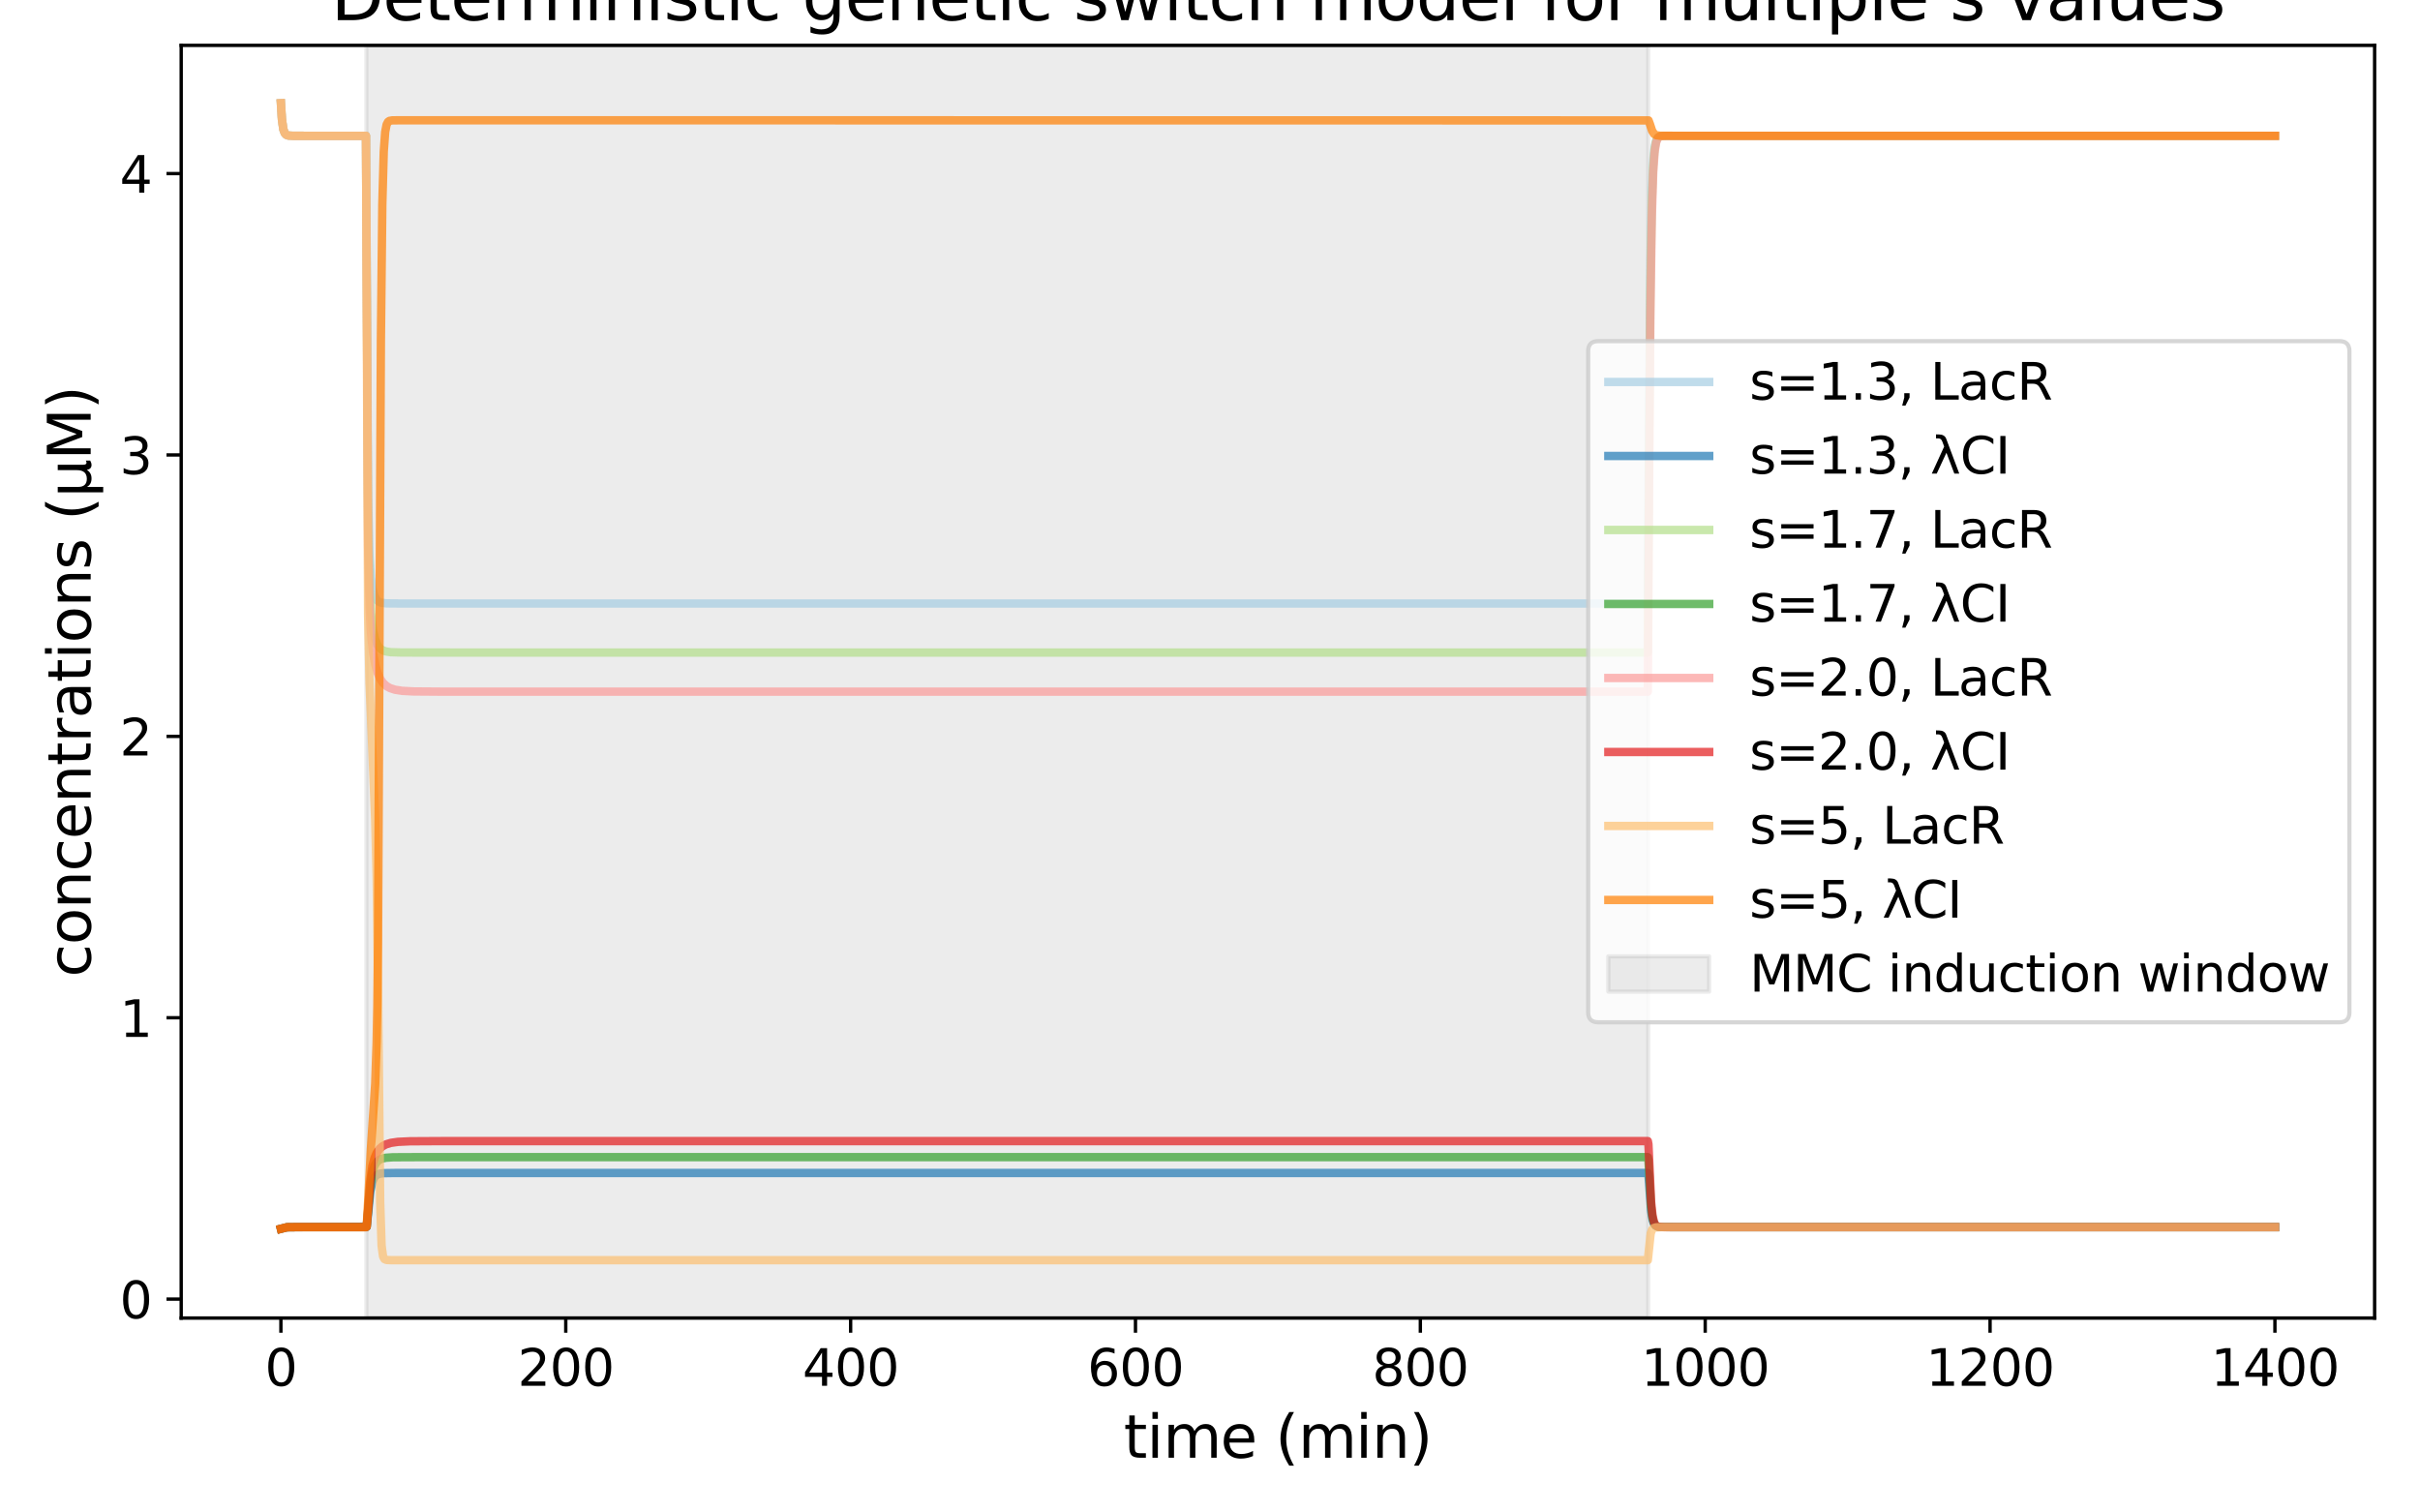 <?xml version="1.0" encoding="utf-8" standalone="no"?>
<!DOCTYPE svg PUBLIC "-//W3C//DTD SVG 1.1//EN"
  "http://www.w3.org/Graphics/SVG/1.1/DTD/svg11.dtd">
<svg xmlns:xlink="http://www.w3.org/1999/xlink" width="576pt" height="360pt" viewBox="0 0 576 360" xmlns="http://www.w3.org/2000/svg" version="1.1">
 <defs>
  <style type="text/css">*{stroke-linejoin: round; stroke-linecap: butt}</style>
 </defs>
 <g id="figure_1">
  <g id="patch_1">
   <path d="M 0 360 
L 576 360 
L 576 0 
L 0 0 
z
" style="fill: #ffffff"/>
  </g>
  <g id="axes_1">
   <g id="patch_2">
    <path d="M 43.13 313.72 
L 565.2 313.72 
L 565.2 10.8 
L 43.13 10.8 
z
" style="fill: #ffffff"/>
   </g>
   <g id="patch_3">
    <path d="M 87.201 313.72 
L 392.307 313.72 
L 392.307 10.8 
L 87.201 10.8 
z
" clip-path="url(#pa06b080d29)" style="fill: #808080; opacity: 0.15; stroke: #808080; stroke-linejoin: miter"/>
   </g>
   <g id="matplotlib.axis_1">
    <g id="xtick_1">
     <g id="line2d_1">
      <defs>
       <path id="mca83fc3fe0" d="M 0 0 
L 0 3.5 
" style="stroke: #000000; stroke-width: 0.8"/>
      </defs>
      <g>
       <use xlink:href="#mca83fc3fe0" x="66.86" y="313.72" style="stroke: #000000; stroke-width: 0.8"/>
      </g>
     </g>
     <g id="text_1">
      <!-- 0 -->
      <g transform="translate(63.043 329.838) scale(0.12 -0.12)">
       <defs>
        <path id="DejaVuSans-30" d="M 2034 4250 
Q 1547 4250 1301 3770 
Q 1056 3291 1056 2328 
Q 1056 1369 1301 889 
Q 1547 409 2034 409 
Q 2525 409 2770 889 
Q 3016 1369 3016 2328 
Q 3016 3291 2770 3770 
Q 2525 4250 2034 4250 
z
M 2034 4750 
Q 2819 4750 3233 4129 
Q 3647 3509 3647 2328 
Q 3647 1150 3233 529 
Q 2819 -91 2034 -91 
Q 1250 -91 836 529 
Q 422 1150 422 2328 
Q 422 3509 836 4129 
Q 1250 4750 2034 4750 
z
" transform="scale(0.016)"/>
       </defs>
       <use xlink:href="#DejaVuSans-30"/>
      </g>
     </g>
    </g>
    <g id="xtick_2">
     <g id="line2d_2">
      <g>
       <use xlink:href="#mca83fc3fe0" x="134.662" y="313.72" style="stroke: #000000; stroke-width: 0.8"/>
      </g>
     </g>
     <g id="text_2">
      <!-- 200 -->
      <g transform="translate(123.209 329.838) scale(0.12 -0.12)">
       <defs>
        <path id="DejaVuSans-32" d="M 1228 531 
L 3431 531 
L 3431 0 
L 469 0 
L 469 531 
Q 828 903 1448 1529 
Q 2069 2156 2228 2338 
Q 2531 2678 2651 2914 
Q 2772 3150 2772 3378 
Q 2772 3750 2511 3984 
Q 2250 4219 1831 4219 
Q 1534 4219 1204 4116 
Q 875 4013 500 3803 
L 500 4441 
Q 881 4594 1212 4672 
Q 1544 4750 1819 4750 
Q 2544 4750 2975 4387 
Q 3406 4025 3406 3419 
Q 3406 3131 3298 2873 
Q 3191 2616 2906 2266 
Q 2828 2175 2409 1742 
Q 1991 1309 1228 531 
z
" transform="scale(0.016)"/>
       </defs>
       <use xlink:href="#DejaVuSans-32"/>
       <use xlink:href="#DejaVuSans-30" x="63.623"/>
       <use xlink:href="#DejaVuSans-30" x="127.246"/>
      </g>
     </g>
    </g>
    <g id="xtick_3">
     <g id="line2d_3">
      <g>
       <use xlink:href="#mca83fc3fe0" x="202.463" y="313.72" style="stroke: #000000; stroke-width: 0.8"/>
      </g>
     </g>
     <g id="text_3">
      <!-- 400 -->
      <g transform="translate(191.011 329.838) scale(0.12 -0.12)">
       <defs>
        <path id="DejaVuSans-34" d="M 2419 4116 
L 825 1625 
L 2419 1625 
L 2419 4116 
z
M 2253 4666 
L 3047 4666 
L 3047 1625 
L 3713 1625 
L 3713 1100 
L 3047 1100 
L 3047 0 
L 2419 0 
L 2419 1100 
L 313 1100 
L 313 1709 
L 2253 4666 
z
" transform="scale(0.016)"/>
       </defs>
       <use xlink:href="#DejaVuSans-34"/>
       <use xlink:href="#DejaVuSans-30" x="63.623"/>
       <use xlink:href="#DejaVuSans-30" x="127.246"/>
      </g>
     </g>
    </g>
    <g id="xtick_4">
     <g id="line2d_4">
      <g>
       <use xlink:href="#mca83fc3fe0" x="270.264" y="313.72" style="stroke: #000000; stroke-width: 0.8"/>
      </g>
     </g>
     <g id="text_4">
      <!-- 600 -->
      <g transform="translate(258.812 329.838) scale(0.12 -0.12)">
       <defs>
        <path id="DejaVuSans-36" d="M 2113 2584 
Q 1688 2584 1439 2293 
Q 1191 2003 1191 1497 
Q 1191 994 1439 701 
Q 1688 409 2113 409 
Q 2538 409 2786 701 
Q 3034 994 3034 1497 
Q 3034 2003 2786 2293 
Q 2538 2584 2113 2584 
z
M 3366 4563 
L 3366 3988 
Q 3128 4100 2886 4159 
Q 2644 4219 2406 4219 
Q 1781 4219 1451 3797 
Q 1122 3375 1075 2522 
Q 1259 2794 1537 2939 
Q 1816 3084 2150 3084 
Q 2853 3084 3261 2657 
Q 3669 2231 3669 1497 
Q 3669 778 3244 343 
Q 2819 -91 2113 -91 
Q 1303 -91 875 529 
Q 447 1150 447 2328 
Q 447 3434 972 4092 
Q 1497 4750 2381 4750 
Q 2619 4750 2861 4703 
Q 3103 4656 3366 4563 
z
" transform="scale(0.016)"/>
       </defs>
       <use xlink:href="#DejaVuSans-36"/>
       <use xlink:href="#DejaVuSans-30" x="63.623"/>
       <use xlink:href="#DejaVuSans-30" x="127.246"/>
      </g>
     </g>
    </g>
    <g id="xtick_5">
     <g id="line2d_5">
      <g>
       <use xlink:href="#mca83fc3fe0" x="338.066" y="313.72" style="stroke: #000000; stroke-width: 0.8"/>
      </g>
     </g>
     <g id="text_5">
      <!-- 800 -->
      <g transform="translate(326.613 329.838) scale(0.12 -0.12)">
       <defs>
        <path id="DejaVuSans-38" d="M 2034 2216 
Q 1584 2216 1326 1975 
Q 1069 1734 1069 1313 
Q 1069 891 1326 650 
Q 1584 409 2034 409 
Q 2484 409 2743 651 
Q 3003 894 3003 1313 
Q 3003 1734 2745 1975 
Q 2488 2216 2034 2216 
z
M 1403 2484 
Q 997 2584 770 2862 
Q 544 3141 544 3541 
Q 544 4100 942 4425 
Q 1341 4750 2034 4750 
Q 2731 4750 3128 4425 
Q 3525 4100 3525 3541 
Q 3525 3141 3298 2862 
Q 3072 2584 2669 2484 
Q 3125 2378 3379 2068 
Q 3634 1759 3634 1313 
Q 3634 634 3220 271 
Q 2806 -91 2034 -91 
Q 1263 -91 848 271 
Q 434 634 434 1313 
Q 434 1759 690 2068 
Q 947 2378 1403 2484 
z
M 1172 3481 
Q 1172 3119 1398 2916 
Q 1625 2713 2034 2713 
Q 2441 2713 2670 2916 
Q 2900 3119 2900 3481 
Q 2900 3844 2670 4047 
Q 2441 4250 2034 4250 
Q 1625 4250 1398 4047 
Q 1172 3844 1172 3481 
z
" transform="scale(0.016)"/>
       </defs>
       <use xlink:href="#DejaVuSans-38"/>
       <use xlink:href="#DejaVuSans-30" x="63.623"/>
       <use xlink:href="#DejaVuSans-30" x="127.246"/>
      </g>
     </g>
    </g>
    <g id="xtick_6">
     <g id="line2d_6">
      <g>
       <use xlink:href="#mca83fc3fe0" x="405.867" y="313.72" style="stroke: #000000; stroke-width: 0.8"/>
      </g>
     </g>
     <g id="text_6">
      <!-- 1000 -->
      <g transform="translate(390.597 329.838) scale(0.12 -0.12)">
       <defs>
        <path id="DejaVuSans-31" d="M 794 531 
L 1825 531 
L 1825 4091 
L 703 3866 
L 703 4441 
L 1819 4666 
L 2450 4666 
L 2450 531 
L 3481 531 
L 3481 0 
L 794 0 
L 794 531 
z
" transform="scale(0.016)"/>
       </defs>
       <use xlink:href="#DejaVuSans-31"/>
       <use xlink:href="#DejaVuSans-30" x="63.623"/>
       <use xlink:href="#DejaVuSans-30" x="127.246"/>
       <use xlink:href="#DejaVuSans-30" x="190.869"/>
      </g>
     </g>
    </g>
    <g id="xtick_7">
     <g id="line2d_7">
      <g>
       <use xlink:href="#mca83fc3fe0" x="473.668" y="313.72" style="stroke: #000000; stroke-width: 0.8"/>
      </g>
     </g>
     <g id="text_7">
      <!-- 1200 -->
      <g transform="translate(458.398 329.838) scale(0.12 -0.12)">
       <use xlink:href="#DejaVuSans-31"/>
       <use xlink:href="#DejaVuSans-32" x="63.623"/>
       <use xlink:href="#DejaVuSans-30" x="127.246"/>
       <use xlink:href="#DejaVuSans-30" x="190.869"/>
      </g>
     </g>
    </g>
    <g id="xtick_8">
     <g id="line2d_8">
      <g>
       <use xlink:href="#mca83fc3fe0" x="541.47" y="313.72" style="stroke: #000000; stroke-width: 0.8"/>
      </g>
     </g>
     <g id="text_8">
      <!-- 1400 -->
      <g transform="translate(526.2 329.838) scale(0.12 -0.12)">
       <use xlink:href="#DejaVuSans-31"/>
       <use xlink:href="#DejaVuSans-34" x="63.623"/>
       <use xlink:href="#DejaVuSans-30" x="127.246"/>
       <use xlink:href="#DejaVuSans-30" x="190.869"/>
      </g>
     </g>
    </g>
    <g id="text_9">
     <!-- time (min) -->
     <g transform="translate(267.464 346.972) scale(0.14 -0.14)">
      <defs>
       <path id="DejaVuSans-74" d="M 1172 4494 
L 1172 3500 
L 2356 3500 
L 2356 3053 
L 1172 3053 
L 1172 1153 
Q 1172 725 1289 603 
Q 1406 481 1766 481 
L 2356 481 
L 2356 0 
L 1766 0 
Q 1100 0 847 248 
Q 594 497 594 1153 
L 594 3053 
L 172 3053 
L 172 3500 
L 594 3500 
L 594 4494 
L 1172 4494 
z
" transform="scale(0.016)"/>
       <path id="DejaVuSans-69" d="M 603 3500 
L 1178 3500 
L 1178 0 
L 603 0 
L 603 3500 
z
M 603 4863 
L 1178 4863 
L 1178 4134 
L 603 4134 
L 603 4863 
z
" transform="scale(0.016)"/>
       <path id="DejaVuSans-6d" d="M 3328 2828 
Q 3544 3216 3844 3400 
Q 4144 3584 4550 3584 
Q 5097 3584 5394 3201 
Q 5691 2819 5691 2113 
L 5691 0 
L 5113 0 
L 5113 2094 
Q 5113 2597 4934 2840 
Q 4756 3084 4391 3084 
Q 3944 3084 3684 2787 
Q 3425 2491 3425 1978 
L 3425 0 
L 2847 0 
L 2847 2094 
Q 2847 2600 2669 2842 
Q 2491 3084 2119 3084 
Q 1678 3084 1418 2786 
Q 1159 2488 1159 1978 
L 1159 0 
L 581 0 
L 581 3500 
L 1159 3500 
L 1159 2956 
Q 1356 3278 1631 3431 
Q 1906 3584 2284 3584 
Q 2666 3584 2933 3390 
Q 3200 3197 3328 2828 
z
" transform="scale(0.016)"/>
       <path id="DejaVuSans-65" d="M 3597 1894 
L 3597 1613 
L 953 1613 
Q 991 1019 1311 708 
Q 1631 397 2203 397 
Q 2534 397 2845 478 
Q 3156 559 3463 722 
L 3463 178 
Q 3153 47 2828 -22 
Q 2503 -91 2169 -91 
Q 1331 -91 842 396 
Q 353 884 353 1716 
Q 353 2575 817 3079 
Q 1281 3584 2069 3584 
Q 2775 3584 3186 3129 
Q 3597 2675 3597 1894 
z
M 3022 2063 
Q 3016 2534 2758 2815 
Q 2500 3097 2075 3097 
Q 1594 3097 1305 2825 
Q 1016 2553 972 2059 
L 3022 2063 
z
" transform="scale(0.016)"/>
       <path id="DejaVuSans-20" transform="scale(0.016)"/>
       <path id="DejaVuSans-28" d="M 1984 4856 
Q 1566 4138 1362 3434 
Q 1159 2731 1159 2009 
Q 1159 1288 1364 580 
Q 1569 -128 1984 -844 
L 1484 -844 
Q 1016 -109 783 600 
Q 550 1309 550 2009 
Q 550 2706 781 3412 
Q 1013 4119 1484 4856 
L 1984 4856 
z
" transform="scale(0.016)"/>
       <path id="DejaVuSans-6e" d="M 3513 2113 
L 3513 0 
L 2938 0 
L 2938 2094 
Q 2938 2591 2744 2837 
Q 2550 3084 2163 3084 
Q 1697 3084 1428 2787 
Q 1159 2491 1159 1978 
L 1159 0 
L 581 0 
L 581 3500 
L 1159 3500 
L 1159 2956 
Q 1366 3272 1645 3428 
Q 1925 3584 2291 3584 
Q 2894 3584 3203 3211 
Q 3513 2838 3513 2113 
z
" transform="scale(0.016)"/>
       <path id="DejaVuSans-29" d="M 513 4856 
L 1013 4856 
Q 1481 4119 1714 3412 
Q 1947 2706 1947 2009 
Q 1947 1309 1714 600 
Q 1481 -109 1013 -844 
L 513 -844 
Q 928 -128 1133 580 
Q 1338 1288 1338 2009 
Q 1338 2731 1133 3434 
Q 928 4138 513 4856 
z
" transform="scale(0.016)"/>
      </defs>
      <use xlink:href="#DejaVuSans-74"/>
      <use xlink:href="#DejaVuSans-69" x="39.209"/>
      <use xlink:href="#DejaVuSans-6d" x="66.992"/>
      <use xlink:href="#DejaVuSans-65" x="164.404"/>
      <use xlink:href="#DejaVuSans-20" x="225.928"/>
      <use xlink:href="#DejaVuSans-28" x="257.715"/>
      <use xlink:href="#DejaVuSans-6d" x="296.729"/>
      <use xlink:href="#DejaVuSans-69" x="394.141"/>
      <use xlink:href="#DejaVuSans-6e" x="421.924"/>
      <use xlink:href="#DejaVuSans-29" x="485.303"/>
     </g>
    </g>
   </g>
   <g id="matplotlib.axis_2">
    <g id="ytick_1">
     <g id="line2d_9">
      <defs>
       <path id="mb678744448" d="M 0 0 
L -3.5 0 
" style="stroke: #000000; stroke-width: 0.8"/>
      </defs>
      <g>
       <use xlink:href="#mb678744448" x="43.13" y="309.218" style="stroke: #000000; stroke-width: 0.8"/>
      </g>
     </g>
     <g id="text_10">
      <!-- 0 -->
      <g transform="translate(28.495 313.777) scale(0.12 -0.12)">
       <use xlink:href="#DejaVuSans-30"/>
      </g>
     </g>
    </g>
    <g id="ytick_2">
     <g id="line2d_10">
      <g>
       <use xlink:href="#mb678744448" x="43.13" y="242.242" style="stroke: #000000; stroke-width: 0.8"/>
      </g>
     </g>
     <g id="text_11">
      <!-- 1 -->
      <g transform="translate(28.495 246.801) scale(0.12 -0.12)">
       <use xlink:href="#DejaVuSans-31"/>
      </g>
     </g>
    </g>
    <g id="ytick_3">
     <g id="line2d_11">
      <g>
       <use xlink:href="#mb678744448" x="43.13" y="175.266" style="stroke: #000000; stroke-width: 0.8"/>
      </g>
     </g>
     <g id="text_12">
      <!-- 2 -->
      <g transform="translate(28.495 179.825) scale(0.12 -0.12)">
       <use xlink:href="#DejaVuSans-32"/>
      </g>
     </g>
    </g>
    <g id="ytick_4">
     <g id="line2d_12">
      <g>
       <use xlink:href="#mb678744448" x="43.13" y="108.289" style="stroke: #000000; stroke-width: 0.8"/>
      </g>
     </g>
     <g id="text_13">
      <!-- 3 -->
      <g transform="translate(28.495 112.848) scale(0.12 -0.12)">
       <defs>
        <path id="DejaVuSans-33" d="M 2597 2516 
Q 3050 2419 3304 2112 
Q 3559 1806 3559 1356 
Q 3559 666 3084 287 
Q 2609 -91 1734 -91 
Q 1441 -91 1130 -33 
Q 819 25 488 141 
L 488 750 
Q 750 597 1062 519 
Q 1375 441 1716 441 
Q 2309 441 2620 675 
Q 2931 909 2931 1356 
Q 2931 1769 2642 2001 
Q 2353 2234 1838 2234 
L 1294 2234 
L 1294 2753 
L 1863 2753 
Q 2328 2753 2575 2939 
Q 2822 3125 2822 3475 
Q 2822 3834 2567 4026 
Q 2313 4219 1838 4219 
Q 1578 4219 1281 4162 
Q 984 4106 628 3988 
L 628 4550 
Q 988 4650 1302 4700 
Q 1616 4750 1894 4750 
Q 2613 4750 3031 4423 
Q 3450 4097 3450 3541 
Q 3450 3153 3228 2886 
Q 3006 2619 2597 2516 
z
" transform="scale(0.016)"/>
       </defs>
       <use xlink:href="#DejaVuSans-33"/>
      </g>
     </g>
    </g>
    <g id="ytick_5">
     <g id="line2d_13">
      <g>
       <use xlink:href="#mb678744448" x="43.13" y="41.313" style="stroke: #000000; stroke-width: 0.8"/>
      </g>
     </g>
     <g id="text_14">
      <!-- 4 -->
      <g transform="translate(28.495 45.872) scale(0.12 -0.12)">
       <use xlink:href="#DejaVuSans-34"/>
      </g>
     </g>
    </g>
    <g id="text_15">
     <!-- concentrations (μM) -->
     <g transform="translate(21.583 232.567) rotate(-90) scale(0.14 -0.14)">
      <defs>
       <path id="DejaVuSans-63" d="M 3122 3366 
L 3122 2828 
Q 2878 2963 2633 3030 
Q 2388 3097 2138 3097 
Q 1578 3097 1268 2742 
Q 959 2388 959 1747 
Q 959 1106 1268 751 
Q 1578 397 2138 397 
Q 2388 397 2633 464 
Q 2878 531 3122 666 
L 3122 134 
Q 2881 22 2623 -34 
Q 2366 -91 2075 -91 
Q 1284 -91 818 406 
Q 353 903 353 1747 
Q 353 2603 823 3093 
Q 1294 3584 2113 3584 
Q 2378 3584 2631 3529 
Q 2884 3475 3122 3366 
z
" transform="scale(0.016)"/>
       <path id="DejaVuSans-6f" d="M 1959 3097 
Q 1497 3097 1228 2736 
Q 959 2375 959 1747 
Q 959 1119 1226 758 
Q 1494 397 1959 397 
Q 2419 397 2687 759 
Q 2956 1122 2956 1747 
Q 2956 2369 2687 2733 
Q 2419 3097 1959 3097 
z
M 1959 3584 
Q 2709 3584 3137 3096 
Q 3566 2609 3566 1747 
Q 3566 888 3137 398 
Q 2709 -91 1959 -91 
Q 1206 -91 779 398 
Q 353 888 353 1747 
Q 353 2609 779 3096 
Q 1206 3584 1959 3584 
z
" transform="scale(0.016)"/>
       <path id="DejaVuSans-72" d="M 2631 2963 
Q 2534 3019 2420 3045 
Q 2306 3072 2169 3072 
Q 1681 3072 1420 2755 
Q 1159 2438 1159 1844 
L 1159 0 
L 581 0 
L 581 3500 
L 1159 3500 
L 1159 2956 
Q 1341 3275 1631 3429 
Q 1922 3584 2338 3584 
Q 2397 3584 2469 3576 
Q 2541 3569 2628 3553 
L 2631 2963 
z
" transform="scale(0.016)"/>
       <path id="DejaVuSans-61" d="M 2194 1759 
Q 1497 1759 1228 1600 
Q 959 1441 959 1056 
Q 959 750 1161 570 
Q 1363 391 1709 391 
Q 2188 391 2477 730 
Q 2766 1069 2766 1631 
L 2766 1759 
L 2194 1759 
z
M 3341 1997 
L 3341 0 
L 2766 0 
L 2766 531 
Q 2569 213 2275 61 
Q 1981 -91 1556 -91 
Q 1019 -91 701 211 
Q 384 513 384 1019 
Q 384 1609 779 1909 
Q 1175 2209 1959 2209 
L 2766 2209 
L 2766 2266 
Q 2766 2663 2505 2880 
Q 2244 3097 1772 3097 
Q 1472 3097 1187 3025 
Q 903 2953 641 2809 
L 641 3341 
Q 956 3463 1253 3523 
Q 1550 3584 1831 3584 
Q 2591 3584 2966 3190 
Q 3341 2797 3341 1997 
z
" transform="scale(0.016)"/>
       <path id="DejaVuSans-73" d="M 2834 3397 
L 2834 2853 
Q 2591 2978 2328 3040 
Q 2066 3103 1784 3103 
Q 1356 3103 1142 2972 
Q 928 2841 928 2578 
Q 928 2378 1081 2264 
Q 1234 2150 1697 2047 
L 1894 2003 
Q 2506 1872 2764 1633 
Q 3022 1394 3022 966 
Q 3022 478 2636 193 
Q 2250 -91 1575 -91 
Q 1294 -91 989 -36 
Q 684 19 347 128 
L 347 722 
Q 666 556 975 473 
Q 1284 391 1588 391 
Q 1994 391 2212 530 
Q 2431 669 2431 922 
Q 2431 1156 2273 1281 
Q 2116 1406 1581 1522 
L 1381 1569 
Q 847 1681 609 1914 
Q 372 2147 372 2553 
Q 372 3047 722 3315 
Q 1072 3584 1716 3584 
Q 2034 3584 2315 3537 
Q 2597 3491 2834 3397 
z
" transform="scale(0.016)"/>
       <path id="DejaVuSans-3bc" d="M 544 -1331 
L 544 3500 
L 1119 3500 
L 1119 1325 
Q 1119 872 1334 640 
Q 1550 409 1972 409 
Q 2434 409 2667 671 
Q 2900 934 2900 1459 
L 2900 3500 
L 3475 3500 
L 3475 806 
Q 3475 619 3529 530 
Q 3584 441 3700 441 
Q 3728 441 3778 458 
Q 3828 475 3916 513 
L 3916 50 
Q 3788 -22 3673 -56 
Q 3559 -91 3450 -91 
Q 3234 -91 3106 31 
Q 2978 153 2931 403 
Q 2775 156 2548 32 
Q 2322 -91 2016 -91 
Q 1697 -91 1473 31 
Q 1250 153 1119 397 
L 1119 -1331 
L 544 -1331 
z
" transform="scale(0.016)"/>
       <path id="DejaVuSans-4d" d="M 628 4666 
L 1569 4666 
L 2759 1491 
L 3956 4666 
L 4897 4666 
L 4897 0 
L 4281 0 
L 4281 4097 
L 3078 897 
L 2444 897 
L 1241 4097 
L 1241 0 
L 628 0 
L 628 4666 
z
" transform="scale(0.016)"/>
      </defs>
      <use xlink:href="#DejaVuSans-63"/>
      <use xlink:href="#DejaVuSans-6f" x="54.98"/>
      <use xlink:href="#DejaVuSans-6e" x="116.162"/>
      <use xlink:href="#DejaVuSans-63" x="179.541"/>
      <use xlink:href="#DejaVuSans-65" x="234.521"/>
      <use xlink:href="#DejaVuSans-6e" x="296.045"/>
      <use xlink:href="#DejaVuSans-74" x="359.424"/>
      <use xlink:href="#DejaVuSans-72" x="398.633"/>
      <use xlink:href="#DejaVuSans-61" x="439.746"/>
      <use xlink:href="#DejaVuSans-74" x="501.025"/>
      <use xlink:href="#DejaVuSans-69" x="540.234"/>
      <use xlink:href="#DejaVuSans-6f" x="568.018"/>
      <use xlink:href="#DejaVuSans-6e" x="629.199"/>
      <use xlink:href="#DejaVuSans-73" x="692.578"/>
      <use xlink:href="#DejaVuSans-20" x="744.678"/>
      <use xlink:href="#DejaVuSans-28" x="776.465"/>
      <use xlink:href="#DejaVuSans-3bc" x="815.479"/>
      <use xlink:href="#DejaVuSans-4d" x="879.102"/>
      <use xlink:href="#DejaVuSans-29" x="965.381"/>
     </g>
    </g>
   </g>
   <g id="line2d_14">
    <path d="M 66.86 24.569 
L 67.104 28.418 
L 67.443 30.787 
L 67.782 31.707 
L 68.121 32.073 
L 68.63 32.26 
L 69.816 32.326 
L 85.58 32.329 
L 87.106 32.329 
L 87.614 118.663 
L 87.953 132.433 
L 88.292 137.405 
L 88.631 139.913 
L 89.14 141.858 
L 89.648 142.779 
L 90.157 143.224 
L 90.835 143.484 
L 92.021 143.617 
L 95.581 143.648 
L 392.211 143.648 
L 392.503 99.267 
L 392.842 62.039 
L 393.181 45.335 
L 393.52 37.979 
L 393.859 34.779 
L 394.198 33.393 
L 394.537 32.791 
L 395.045 32.462 
L 395.893 32.346 
L 399.622 32.329 
L 541.47 32.329 
L 541.47 32.329 
" clip-path="url(#pa06b080d29)" style="fill: none; stroke: #a6cee3; stroke-opacity: 0.7; stroke-width: 2; stroke-linecap: square"/>
   </g>
   <g id="line2d_15">
    <path d="M 66.86 292.474 
L 68.291 292.112 
L 70.833 292.084 
L 87.275 291.977 
L 87.614 288.751 
L 88.123 283.709 
L 88.631 281.26 
L 89.14 280.167 
L 89.648 279.661 
L 90.326 279.37 
L 91.343 279.233 
L 94.055 279.191 
L 186.604 279.19 
L 392.211 279.19 
L 392.362 279.703 
L 393.011 288.385 
L 393.35 290.376 
L 393.689 291.313 
L 394.028 291.74 
L 394.537 291.983 
L 395.554 292.075 
L 402.503 292.084 
L 541.47 292.084 
L 541.47 292.084 
" clip-path="url(#pa06b080d29)" style="fill: none; stroke: #1f78b4; stroke-opacity: 0.7; stroke-width: 2; stroke-linecap: square"/>
   </g>
   <g id="line2d_16">
    <path d="M 66.86 24.569 
L 67.104 28.418 
L 67.443 30.787 
L 67.782 31.707 
L 68.121 32.073 
L 68.63 32.26 
L 69.816 32.326 
L 85.58 32.329 
L 87.106 32.329 
L 87.614 125.969 
L 87.953 140.296 
L 88.292 145.804 
L 88.801 149.986 
L 89.309 152.207 
L 89.818 153.465 
L 90.326 154.201 
L 91.004 154.743 
L 91.852 155.064 
L 93.038 155.237 
L 95.581 155.31 
L 114.396 155.317 
L 392.211 155.317 
L 392.487 110.99 
L 392.826 68.642 
L 393.165 48.559 
L 393.504 39.458 
L 393.843 35.44 
L 394.182 33.684 
L 394.521 32.92 
L 394.86 32.587 
L 395.368 32.404 
L 396.555 32.333 
L 410.454 32.329 
L 541.47 32.329 
L 541.47 32.329 
" clip-path="url(#pa06b080d29)" style="fill: none; stroke: #b2df8a; stroke-opacity: 0.7; stroke-width: 2; stroke-linecap: square"/>
   </g>
   <g id="line2d_17">
    <path d="M 66.86 292.474 
L 68.291 292.112 
L 70.833 292.084 
L 87.106 292.084 
L 87.275 291.967 
L 87.614 288.188 
L 88.123 282.144 
L 88.631 279.038 
L 89.14 277.477 
L 89.648 276.63 
L 90.157 276.145 
L 90.835 275.793 
L 91.852 275.561 
L 93.547 275.45 
L 99.31 275.423 
L 392.211 275.423 
L 392.355 276.06 
L 392.995 287.248 
L 393.334 289.86 
L 393.673 291.084 
L 394.012 291.639 
L 394.521 291.953 
L 395.368 292.067 
L 399.097 292.084 
L 541.47 292.084 
L 541.47 292.084 
" clip-path="url(#pa06b080d29)" style="fill: none; stroke: #33a02c; stroke-opacity: 0.7; stroke-width: 2; stroke-linecap: square"/>
   </g>
   <g id="line2d_18">
    <path d="M 66.86 24.569 
L 67.104 28.418 
L 67.443 30.787 
L 67.782 31.707 
L 68.121 32.073 
L 68.63 32.26 
L 69.816 32.326 
L 85.58 32.329 
L 87.106 32.329 
L 87.614 129.989 
L 87.953 144.621 
L 88.292 150.504 
L 88.801 155.343 
L 89.309 158.196 
L 89.818 160.025 
L 90.496 161.581 
L 91.174 162.559 
L 92.021 163.324 
L 92.869 163.793 
L 94.055 164.173 
L 95.75 164.434 
L 98.462 164.577 
L 105.073 164.625 
L 229.149 164.627 
L 392.211 164.627 
L 392.478 121.155 
L 392.817 75.098 
L 393.156 51.846 
L 393.495 40.989 
L 393.834 36.128 
L 394.173 33.989 
L 394.512 33.054 
L 394.851 32.646 
L 395.36 32.421 
L 396.377 32.337 
L 404.004 32.329 
L 541.47 32.329 
L 541.47 32.329 
" clip-path="url(#pa06b080d29)" style="fill: none; stroke: #fb9a99; stroke-opacity: 0.7; stroke-width: 2; stroke-linecap: square"/>
   </g>
   <g id="line2d_19">
    <path d="M 66.86 292.474 
L 68.291 292.112 
L 70.833 292.084 
L 87.106 292.084 
L 87.275 291.962 
L 87.614 287.844 
L 88.123 281.164 
L 88.631 277.591 
L 89.14 275.636 
L 89.648 274.444 
L 90.326 273.461 
L 91.004 272.855 
L 91.852 272.388 
L 93.038 272.023 
L 94.733 271.78 
L 97.615 271.645 
L 105.073 271.604 
L 329.495 271.603 
L 392.211 271.603 
L 392.352 272.355 
L 392.987 286.063 
L 393.326 289.321 
L 393.665 290.844 
L 394.004 291.533 
L 394.343 291.841 
L 394.851 292.013 
L 396.038 292.08 
L 410.445 292.084 
L 541.47 292.084 
L 541.47 292.084 
" clip-path="url(#pa06b080d29)" style="fill: none; stroke: #e31a1c; stroke-opacity: 0.7; stroke-width: 2; stroke-linecap: square"/>
   </g>
   <g id="line2d_20">
    <path d="M 66.86 24.569 
L 67.104 28.418 
L 67.443 30.787 
L 67.782 31.707 
L 68.121 32.073 
L 68.63 32.26 
L 69.816 32.326 
L 85.58 32.329 
L 87.106 32.329 
L 87.61 146.27 
L 87.949 162.569 
L 88.627 178.404 
L 89.305 195.106 
L 89.644 208.975 
L 89.983 234.887 
L 90.491 286.223 
L 90.83 296.52 
L 91.169 299.042 
L 91.508 299.683 
L 92.017 299.9 
L 93.204 299.949 
L 126.257 299.951 
L 392.207 299.951 
L 392.885 293.568 
L 393.224 292.669 
L 393.563 292.32 
L 394.072 292.147 
L 395.258 292.087 
L 413.056 292.084 
L 541.47 292.084 
L 541.47 292.084 
" clip-path="url(#pa06b080d29)" style="fill: none; stroke: #fdbf6f; stroke-opacity: 0.7; stroke-width: 2; stroke-linecap: square"/>
   </g>
   <g id="line2d_21">
    <path d="M 66.86 292.474 
L 68.291 292.112 
L 70.833 292.084 
L 87.106 292.084 
L 87.275 291.94 
L 87.61 286.192 
L 88.288 273.334 
L 89.305 257.965 
L 89.644 248.114 
L 89.813 239.276 
L 89.983 223.884 
L 90.322 153.101 
L 90.661 80.959 
L 91 48.585 
L 91.339 36.11 
L 91.678 31.417 
L 92.017 29.665 
L 92.356 29.012 
L 92.695 28.769 
L 93.373 28.646 
L 96.085 28.626 
L 392.377 28.658 
L 392.716 29.569 
L 393.224 31.124 
L 393.733 31.904 
L 394.241 32.192 
L 395.089 32.311 
L 398.479 32.329 
L 541.47 32.329 
L 541.47 32.329 
" clip-path="url(#pa06b080d29)" style="fill: none; stroke: #ff7f00; stroke-opacity: 0.7; stroke-width: 2; stroke-linecap: square"/>
   </g>
   <g id="patch_4">
    <path d="M 43.13 313.72 
L 43.13 10.8 
" style="fill: none; stroke: #000000; stroke-width: 0.8; stroke-linejoin: miter; stroke-linecap: square"/>
   </g>
   <g id="patch_5">
    <path d="M 565.2 313.72 
L 565.2 10.8 
" style="fill: none; stroke: #000000; stroke-width: 0.8; stroke-linejoin: miter; stroke-linecap: square"/>
   </g>
   <g id="patch_6">
    <path d="M 43.13 313.72 
L 565.2 313.72 
" style="fill: none; stroke: #000000; stroke-width: 0.8; stroke-linejoin: miter; stroke-linecap: square"/>
   </g>
   <g id="patch_7">
    <path d="M 43.13 10.8 
L 565.2 10.8 
" style="fill: none; stroke: #000000; stroke-width: 0.8; stroke-linejoin: miter; stroke-linecap: square"/>
   </g>
   <g id="text_16">
    <!-- Deterministic genetic switch model for multiple s values -->
    <g transform="translate(78.79 4.8) scale(0.16 -0.16)">
     <defs>
      <path id="DejaVuSans-44" d="M 1259 4147 
L 1259 519 
L 2022 519 
Q 2988 519 3436 956 
Q 3884 1394 3884 2338 
Q 3884 3275 3436 3711 
Q 2988 4147 2022 4147 
L 1259 4147 
z
M 628 4666 
L 1925 4666 
Q 3281 4666 3915 4102 
Q 4550 3538 4550 2338 
Q 4550 1131 3912 565 
Q 3275 0 1925 0 
L 628 0 
L 628 4666 
z
" transform="scale(0.016)"/>
      <path id="DejaVuSans-67" d="M 2906 1791 
Q 2906 2416 2648 2759 
Q 2391 3103 1925 3103 
Q 1463 3103 1205 2759 
Q 947 2416 947 1791 
Q 947 1169 1205 825 
Q 1463 481 1925 481 
Q 2391 481 2648 825 
Q 2906 1169 2906 1791 
z
M 3481 434 
Q 3481 -459 3084 -895 
Q 2688 -1331 1869 -1331 
Q 1566 -1331 1297 -1286 
Q 1028 -1241 775 -1147 
L 775 -588 
Q 1028 -725 1275 -790 
Q 1522 -856 1778 -856 
Q 2344 -856 2625 -561 
Q 2906 -266 2906 331 
L 2906 616 
Q 2728 306 2450 153 
Q 2172 0 1784 0 
Q 1141 0 747 490 
Q 353 981 353 1791 
Q 353 2603 747 3093 
Q 1141 3584 1784 3584 
Q 2172 3584 2450 3431 
Q 2728 3278 2906 2969 
L 2906 3500 
L 3481 3500 
L 3481 434 
z
" transform="scale(0.016)"/>
      <path id="DejaVuSans-77" d="M 269 3500 
L 844 3500 
L 1563 769 
L 2278 3500 
L 2956 3500 
L 3675 769 
L 4391 3500 
L 4966 3500 
L 4050 0 
L 3372 0 
L 2619 2869 
L 1863 0 
L 1184 0 
L 269 3500 
z
" transform="scale(0.016)"/>
      <path id="DejaVuSans-68" d="M 3513 2113 
L 3513 0 
L 2938 0 
L 2938 2094 
Q 2938 2591 2744 2837 
Q 2550 3084 2163 3084 
Q 1697 3084 1428 2787 
Q 1159 2491 1159 1978 
L 1159 0 
L 581 0 
L 581 4863 
L 1159 4863 
L 1159 2956 
Q 1366 3272 1645 3428 
Q 1925 3584 2291 3584 
Q 2894 3584 3203 3211 
Q 3513 2838 3513 2113 
z
" transform="scale(0.016)"/>
      <path id="DejaVuSans-64" d="M 2906 2969 
L 2906 4863 
L 3481 4863 
L 3481 0 
L 2906 0 
L 2906 525 
Q 2725 213 2448 61 
Q 2172 -91 1784 -91 
Q 1150 -91 751 415 
Q 353 922 353 1747 
Q 353 2572 751 3078 
Q 1150 3584 1784 3584 
Q 2172 3584 2448 3432 
Q 2725 3281 2906 2969 
z
M 947 1747 
Q 947 1113 1208 752 
Q 1469 391 1925 391 
Q 2381 391 2643 752 
Q 2906 1113 2906 1747 
Q 2906 2381 2643 2742 
Q 2381 3103 1925 3103 
Q 1469 3103 1208 2742 
Q 947 2381 947 1747 
z
" transform="scale(0.016)"/>
      <path id="DejaVuSans-6c" d="M 603 4863 
L 1178 4863 
L 1178 0 
L 603 0 
L 603 4863 
z
" transform="scale(0.016)"/>
      <path id="DejaVuSans-66" d="M 2375 4863 
L 2375 4384 
L 1825 4384 
Q 1516 4384 1395 4259 
Q 1275 4134 1275 3809 
L 1275 3500 
L 2222 3500 
L 2222 3053 
L 1275 3053 
L 1275 0 
L 697 0 
L 697 3053 
L 147 3053 
L 147 3500 
L 697 3500 
L 697 3744 
Q 697 4328 969 4595 
Q 1241 4863 1831 4863 
L 2375 4863 
z
" transform="scale(0.016)"/>
      <path id="DejaVuSans-75" d="M 544 1381 
L 544 3500 
L 1119 3500 
L 1119 1403 
Q 1119 906 1312 657 
Q 1506 409 1894 409 
Q 2359 409 2629 706 
Q 2900 1003 2900 1516 
L 2900 3500 
L 3475 3500 
L 3475 0 
L 2900 0 
L 2900 538 
Q 2691 219 2414 64 
Q 2138 -91 1772 -91 
Q 1169 -91 856 284 
Q 544 659 544 1381 
z
M 1991 3584 
L 1991 3584 
z
" transform="scale(0.016)"/>
      <path id="DejaVuSans-70" d="M 1159 525 
L 1159 -1331 
L 581 -1331 
L 581 3500 
L 1159 3500 
L 1159 2969 
Q 1341 3281 1617 3432 
Q 1894 3584 2278 3584 
Q 2916 3584 3314 3078 
Q 3713 2572 3713 1747 
Q 3713 922 3314 415 
Q 2916 -91 2278 -91 
Q 1894 -91 1617 61 
Q 1341 213 1159 525 
z
M 3116 1747 
Q 3116 2381 2855 2742 
Q 2594 3103 2138 3103 
Q 1681 3103 1420 2742 
Q 1159 2381 1159 1747 
Q 1159 1113 1420 752 
Q 1681 391 2138 391 
Q 2594 391 2855 752 
Q 3116 1113 3116 1747 
z
" transform="scale(0.016)"/>
      <path id="DejaVuSans-76" d="M 191 3500 
L 800 3500 
L 1894 563 
L 2988 3500 
L 3597 3500 
L 2284 0 
L 1503 0 
L 191 3500 
z
" transform="scale(0.016)"/>
     </defs>
     <use xlink:href="#DejaVuSans-44"/>
     <use xlink:href="#DejaVuSans-65" x="77.002"/>
     <use xlink:href="#DejaVuSans-74" x="138.525"/>
     <use xlink:href="#DejaVuSans-65" x="177.734"/>
     <use xlink:href="#DejaVuSans-72" x="239.258"/>
     <use xlink:href="#DejaVuSans-6d" x="278.621"/>
     <use xlink:href="#DejaVuSans-69" x="376.033"/>
     <use xlink:href="#DejaVuSans-6e" x="403.816"/>
     <use xlink:href="#DejaVuSans-69" x="467.195"/>
     <use xlink:href="#DejaVuSans-73" x="494.979"/>
     <use xlink:href="#DejaVuSans-74" x="547.078"/>
     <use xlink:href="#DejaVuSans-69" x="586.287"/>
     <use xlink:href="#DejaVuSans-63" x="614.07"/>
     <use xlink:href="#DejaVuSans-20" x="669.051"/>
     <use xlink:href="#DejaVuSans-67" x="700.838"/>
     <use xlink:href="#DejaVuSans-65" x="764.314"/>
     <use xlink:href="#DejaVuSans-6e" x="825.838"/>
     <use xlink:href="#DejaVuSans-65" x="889.217"/>
     <use xlink:href="#DejaVuSans-74" x="950.74"/>
     <use xlink:href="#DejaVuSans-69" x="989.949"/>
     <use xlink:href="#DejaVuSans-63" x="1017.732"/>
     <use xlink:href="#DejaVuSans-20" x="1072.713"/>
     <use xlink:href="#DejaVuSans-73" x="1104.5"/>
     <use xlink:href="#DejaVuSans-77" x="1156.6"/>
     <use xlink:href="#DejaVuSans-69" x="1238.387"/>
     <use xlink:href="#DejaVuSans-74" x="1266.17"/>
     <use xlink:href="#DejaVuSans-63" x="1305.379"/>
     <use xlink:href="#DejaVuSans-68" x="1360.359"/>
     <use xlink:href="#DejaVuSans-20" x="1423.738"/>
     <use xlink:href="#DejaVuSans-6d" x="1455.525"/>
     <use xlink:href="#DejaVuSans-6f" x="1552.938"/>
     <use xlink:href="#DejaVuSans-64" x="1614.119"/>
     <use xlink:href="#DejaVuSans-65" x="1677.596"/>
     <use xlink:href="#DejaVuSans-6c" x="1739.119"/>
     <use xlink:href="#DejaVuSans-20" x="1766.902"/>
     <use xlink:href="#DejaVuSans-66" x="1798.689"/>
     <use xlink:href="#DejaVuSans-6f" x="1833.895"/>
     <use xlink:href="#DejaVuSans-72" x="1895.076"/>
     <use xlink:href="#DejaVuSans-20" x="1936.189"/>
     <use xlink:href="#DejaVuSans-6d" x="1967.977"/>
     <use xlink:href="#DejaVuSans-75" x="2065.389"/>
     <use xlink:href="#DejaVuSans-6c" x="2128.768"/>
     <use xlink:href="#DejaVuSans-74" x="2156.551"/>
     <use xlink:href="#DejaVuSans-69" x="2195.76"/>
     <use xlink:href="#DejaVuSans-70" x="2223.543"/>
     <use xlink:href="#DejaVuSans-6c" x="2287.02"/>
     <use xlink:href="#DejaVuSans-65" x="2314.803"/>
     <use xlink:href="#DejaVuSans-20" x="2376.326"/>
     <use xlink:href="#DejaVuSans-73" x="2408.113"/>
     <use xlink:href="#DejaVuSans-20" x="2460.213"/>
     <use xlink:href="#DejaVuSans-76" x="2492"/>
     <use xlink:href="#DejaVuSans-61" x="2551.18"/>
     <use xlink:href="#DejaVuSans-6c" x="2612.459"/>
     <use xlink:href="#DejaVuSans-75" x="2640.242"/>
     <use xlink:href="#DejaVuSans-65" x="2703.621"/>
     <use xlink:href="#DejaVuSans-73" x="2765.145"/>
    </g>
   </g>
   <g id="legend_1">
    <g id="patch_8">
     <path d="M 380.413 243.322 
L 556.8 243.322 
Q 559.2 243.322 559.2 240.922 
L 559.2 83.598 
Q 559.2 81.198 556.8 81.198 
L 380.413 81.198 
Q 378.013 81.198 378.013 83.598 
L 378.013 240.922 
Q 378.013 243.322 380.413 243.322 
z
" style="fill: #ffffff; opacity: 0.8; stroke: #cccccc; stroke-linejoin: miter"/>
    </g>
    <g id="line2d_22">
     <path d="M 382.813 90.916 
L 394.813 90.916 
L 406.813 90.916 
" style="fill: none; stroke: #a6cee3; stroke-opacity: 0.7; stroke-width: 2; stroke-linecap: square"/>
    </g>
    <g id="text_17">
     <!-- s=1.3, LacR  -->
     <g transform="translate(416.413 95.116) scale(0.12 -0.12)">
      <defs>
       <path id="DejaVuSans-3d" d="M 678 2906 
L 4684 2906 
L 4684 2381 
L 678 2381 
L 678 2906 
z
M 678 1631 
L 4684 1631 
L 4684 1100 
L 678 1100 
L 678 1631 
z
" transform="scale(0.016)"/>
       <path id="DejaVuSans-2e" d="M 684 794 
L 1344 794 
L 1344 0 
L 684 0 
L 684 794 
z
" transform="scale(0.016)"/>
       <path id="DejaVuSans-2c" d="M 750 794 
L 1409 794 
L 1409 256 
L 897 -744 
L 494 -744 
L 750 256 
L 750 794 
z
" transform="scale(0.016)"/>
       <path id="DejaVuSans-4c" d="M 628 4666 
L 1259 4666 
L 1259 531 
L 3531 531 
L 3531 0 
L 628 0 
L 628 4666 
z
" transform="scale(0.016)"/>
       <path id="DejaVuSans-52" d="M 2841 2188 
Q 3044 2119 3236 1894 
Q 3428 1669 3622 1275 
L 4263 0 
L 3584 0 
L 2988 1197 
Q 2756 1666 2539 1819 
Q 2322 1972 1947 1972 
L 1259 1972 
L 1259 0 
L 628 0 
L 628 4666 
L 2053 4666 
Q 2853 4666 3247 4331 
Q 3641 3997 3641 3322 
Q 3641 2881 3436 2590 
Q 3231 2300 2841 2188 
z
M 1259 4147 
L 1259 2491 
L 2053 2491 
Q 2509 2491 2742 2702 
Q 2975 2913 2975 3322 
Q 2975 3731 2742 3939 
Q 2509 4147 2053 4147 
L 1259 4147 
z
" transform="scale(0.016)"/>
      </defs>
      <use xlink:href="#DejaVuSans-73"/>
      <use xlink:href="#DejaVuSans-3d" x="52.1"/>
      <use xlink:href="#DejaVuSans-31" x="135.889"/>
      <use xlink:href="#DejaVuSans-2e" x="199.512"/>
      <use xlink:href="#DejaVuSans-33" x="231.299"/>
      <use xlink:href="#DejaVuSans-2c" x="294.922"/>
      <use xlink:href="#DejaVuSans-20" x="326.709"/>
      <use xlink:href="#DejaVuSans-4c" x="358.496"/>
      <use xlink:href="#DejaVuSans-61" x="414.209"/>
      <use xlink:href="#DejaVuSans-63" x="475.488"/>
      <use xlink:href="#DejaVuSans-52" x="530.469"/>
      <use xlink:href="#DejaVuSans-20" x="599.951"/>
     </g>
    </g>
    <g id="line2d_23">
     <path d="M 382.813 108.53 
L 394.813 108.53 
L 406.813 108.53 
" style="fill: none; stroke: #1f78b4; stroke-opacity: 0.7; stroke-width: 2; stroke-linecap: square"/>
    </g>
    <g id="text_18">
     <!-- s=1.3, λCI  -->
     <g transform="translate(416.413 112.73) scale(0.12 -0.12)">
      <defs>
       <path id="DejaVuSans-3bb" d="M 1981 4316 
L 3597 0 
L 2988 0 
L 2006 2588 
L 800 0 
L 191 0 
L 1725 3356 
L 1494 3975 
Q 1347 4369 1013 4369 
L 713 4369 
L 713 4863 
L 1078 4856 
Q 1784 4847 1981 4316 
z
" transform="scale(0.016)"/>
       <path id="DejaVuSans-43" d="M 4122 4306 
L 4122 3641 
Q 3803 3938 3442 4084 
Q 3081 4231 2675 4231 
Q 1875 4231 1450 3742 
Q 1025 3253 1025 2328 
Q 1025 1406 1450 917 
Q 1875 428 2675 428 
Q 3081 428 3442 575 
Q 3803 722 4122 1019 
L 4122 359 
Q 3791 134 3420 21 
Q 3050 -91 2638 -91 
Q 1578 -91 968 557 
Q 359 1206 359 2328 
Q 359 3453 968 4101 
Q 1578 4750 2638 4750 
Q 3056 4750 3426 4639 
Q 3797 4528 4122 4306 
z
" transform="scale(0.016)"/>
       <path id="DejaVuSans-49" d="M 628 4666 
L 1259 4666 
L 1259 0 
L 628 0 
L 628 4666 
z
" transform="scale(0.016)"/>
      </defs>
      <use xlink:href="#DejaVuSans-73"/>
      <use xlink:href="#DejaVuSans-3d" x="52.1"/>
      <use xlink:href="#DejaVuSans-31" x="135.889"/>
      <use xlink:href="#DejaVuSans-2e" x="199.512"/>
      <use xlink:href="#DejaVuSans-33" x="231.299"/>
      <use xlink:href="#DejaVuSans-2c" x="294.922"/>
      <use xlink:href="#DejaVuSans-20" x="326.709"/>
      <use xlink:href="#DejaVuSans-3bb" x="358.496"/>
      <use xlink:href="#DejaVuSans-43" x="417.676"/>
      <use xlink:href="#DejaVuSans-49" x="487.5"/>
      <use xlink:href="#DejaVuSans-20" x="516.992"/>
     </g>
    </g>
    <g id="line2d_24">
     <path d="M 382.813 126.144 
L 394.813 126.144 
L 406.813 126.144 
" style="fill: none; stroke: #b2df8a; stroke-opacity: 0.7; stroke-width: 2; stroke-linecap: square"/>
    </g>
    <g id="text_19">
     <!-- s=1.7, LacR  -->
     <g transform="translate(416.413 130.344) scale(0.12 -0.12)">
      <defs>
       <path id="DejaVuSans-37" d="M 525 4666 
L 3525 4666 
L 3525 4397 
L 1831 0 
L 1172 0 
L 2766 4134 
L 525 4134 
L 525 4666 
z
" transform="scale(0.016)"/>
      </defs>
      <use xlink:href="#DejaVuSans-73"/>
      <use xlink:href="#DejaVuSans-3d" x="52.1"/>
      <use xlink:href="#DejaVuSans-31" x="135.889"/>
      <use xlink:href="#DejaVuSans-2e" x="199.512"/>
      <use xlink:href="#DejaVuSans-37" x="231.299"/>
      <use xlink:href="#DejaVuSans-2c" x="294.922"/>
      <use xlink:href="#DejaVuSans-20" x="326.709"/>
      <use xlink:href="#DejaVuSans-4c" x="358.496"/>
      <use xlink:href="#DejaVuSans-61" x="414.209"/>
      <use xlink:href="#DejaVuSans-63" x="475.488"/>
      <use xlink:href="#DejaVuSans-52" x="530.469"/>
      <use xlink:href="#DejaVuSans-20" x="599.951"/>
     </g>
    </g>
    <g id="line2d_25">
     <path d="M 382.813 143.757 
L 394.813 143.757 
L 406.813 143.757 
" style="fill: none; stroke: #33a02c; stroke-opacity: 0.7; stroke-width: 2; stroke-linecap: square"/>
    </g>
    <g id="text_20">
     <!-- s=1.7, λCI  -->
     <g transform="translate(416.413 147.958) scale(0.12 -0.12)">
      <use xlink:href="#DejaVuSans-73"/>
      <use xlink:href="#DejaVuSans-3d" x="52.1"/>
      <use xlink:href="#DejaVuSans-31" x="135.889"/>
      <use xlink:href="#DejaVuSans-2e" x="199.512"/>
      <use xlink:href="#DejaVuSans-37" x="231.299"/>
      <use xlink:href="#DejaVuSans-2c" x="294.922"/>
      <use xlink:href="#DejaVuSans-20" x="326.709"/>
      <use xlink:href="#DejaVuSans-3bb" x="358.496"/>
      <use xlink:href="#DejaVuSans-43" x="417.676"/>
      <use xlink:href="#DejaVuSans-49" x="487.5"/>
      <use xlink:href="#DejaVuSans-20" x="516.992"/>
     </g>
    </g>
    <g id="line2d_26">
     <path d="M 382.813 161.371 
L 394.813 161.371 
L 406.813 161.371 
" style="fill: none; stroke: #fb9a99; stroke-opacity: 0.7; stroke-width: 2; stroke-linecap: square"/>
    </g>
    <g id="text_21">
     <!-- s=2.0, LacR  -->
     <g transform="translate(416.413 165.571) scale(0.12 -0.12)">
      <use xlink:href="#DejaVuSans-73"/>
      <use xlink:href="#DejaVuSans-3d" x="52.1"/>
      <use xlink:href="#DejaVuSans-32" x="135.889"/>
      <use xlink:href="#DejaVuSans-2e" x="199.512"/>
      <use xlink:href="#DejaVuSans-30" x="231.299"/>
      <use xlink:href="#DejaVuSans-2c" x="294.922"/>
      <use xlink:href="#DejaVuSans-20" x="326.709"/>
      <use xlink:href="#DejaVuSans-4c" x="358.496"/>
      <use xlink:href="#DejaVuSans-61" x="414.209"/>
      <use xlink:href="#DejaVuSans-63" x="475.488"/>
      <use xlink:href="#DejaVuSans-52" x="530.469"/>
      <use xlink:href="#DejaVuSans-20" x="599.951"/>
     </g>
    </g>
    <g id="line2d_27">
     <path d="M 382.813 178.985 
L 394.813 178.985 
L 406.813 178.985 
" style="fill: none; stroke: #e31a1c; stroke-opacity: 0.7; stroke-width: 2; stroke-linecap: square"/>
    </g>
    <g id="text_22">
     <!-- s=2.0, λCI  -->
     <g transform="translate(416.413 183.185) scale(0.12 -0.12)">
      <use xlink:href="#DejaVuSans-73"/>
      <use xlink:href="#DejaVuSans-3d" x="52.1"/>
      <use xlink:href="#DejaVuSans-32" x="135.889"/>
      <use xlink:href="#DejaVuSans-2e" x="199.512"/>
      <use xlink:href="#DejaVuSans-30" x="231.299"/>
      <use xlink:href="#DejaVuSans-2c" x="294.922"/>
      <use xlink:href="#DejaVuSans-20" x="326.709"/>
      <use xlink:href="#DejaVuSans-3bb" x="358.496"/>
      <use xlink:href="#DejaVuSans-43" x="417.676"/>
      <use xlink:href="#DejaVuSans-49" x="487.5"/>
      <use xlink:href="#DejaVuSans-20" x="516.992"/>
     </g>
    </g>
    <g id="line2d_28">
     <path d="M 382.813 196.599 
L 394.813 196.599 
L 406.813 196.599 
" style="fill: none; stroke: #fdbf6f; stroke-opacity: 0.7; stroke-width: 2; stroke-linecap: square"/>
    </g>
    <g id="text_23">
     <!-- s=5, LacR  -->
     <g transform="translate(416.413 200.799) scale(0.12 -0.12)">
      <defs>
       <path id="DejaVuSans-35" d="M 691 4666 
L 3169 4666 
L 3169 4134 
L 1269 4134 
L 1269 2991 
Q 1406 3038 1543 3061 
Q 1681 3084 1819 3084 
Q 2600 3084 3056 2656 
Q 3513 2228 3513 1497 
Q 3513 744 3044 326 
Q 2575 -91 1722 -91 
Q 1428 -91 1123 -41 
Q 819 9 494 109 
L 494 744 
Q 775 591 1075 516 
Q 1375 441 1709 441 
Q 2250 441 2565 725 
Q 2881 1009 2881 1497 
Q 2881 1984 2565 2268 
Q 2250 2553 1709 2553 
Q 1456 2553 1204 2497 
Q 953 2441 691 2322 
L 691 4666 
z
" transform="scale(0.016)"/>
      </defs>
      <use xlink:href="#DejaVuSans-73"/>
      <use xlink:href="#DejaVuSans-3d" x="52.1"/>
      <use xlink:href="#DejaVuSans-35" x="135.889"/>
      <use xlink:href="#DejaVuSans-2c" x="199.512"/>
      <use xlink:href="#DejaVuSans-20" x="231.299"/>
      <use xlink:href="#DejaVuSans-4c" x="263.086"/>
      <use xlink:href="#DejaVuSans-61" x="318.799"/>
      <use xlink:href="#DejaVuSans-63" x="380.078"/>
      <use xlink:href="#DejaVuSans-52" x="435.059"/>
      <use xlink:href="#DejaVuSans-20" x="504.541"/>
     </g>
    </g>
    <g id="line2d_29">
     <path d="M 382.813 214.213 
L 394.813 214.213 
L 406.813 214.213 
" style="fill: none; stroke: #ff7f00; stroke-opacity: 0.7; stroke-width: 2; stroke-linecap: square"/>
    </g>
    <g id="text_24">
     <!-- s=5, λCI  -->
     <g transform="translate(416.413 218.412) scale(0.12 -0.12)">
      <use xlink:href="#DejaVuSans-73"/>
      <use xlink:href="#DejaVuSans-3d" x="52.1"/>
      <use xlink:href="#DejaVuSans-35" x="135.889"/>
      <use xlink:href="#DejaVuSans-2c" x="199.512"/>
      <use xlink:href="#DejaVuSans-20" x="231.299"/>
      <use xlink:href="#DejaVuSans-3bb" x="263.086"/>
      <use xlink:href="#DejaVuSans-43" x="322.266"/>
      <use xlink:href="#DejaVuSans-49" x="392.09"/>
      <use xlink:href="#DejaVuSans-20" x="421.582"/>
     </g>
    </g>
    <g id="patch_9">
     <path d="M 382.813 236.026 
L 406.813 236.026 
L 406.813 227.626 
L 382.813 227.626 
z
" style="fill: #808080; opacity: 0.15; stroke: #808080; stroke-linejoin: miter"/>
    </g>
    <g id="text_25">
     <!-- MMC induction window -->
     <g transform="translate(416.413 236.026) scale(0.12 -0.12)">
      <use xlink:href="#DejaVuSans-4d"/>
      <use xlink:href="#DejaVuSans-4d" x="86.279"/>
      <use xlink:href="#DejaVuSans-43" x="172.559"/>
      <use xlink:href="#DejaVuSans-20" x="242.383"/>
      <use xlink:href="#DejaVuSans-69" x="274.17"/>
      <use xlink:href="#DejaVuSans-6e" x="301.953"/>
      <use xlink:href="#DejaVuSans-64" x="365.332"/>
      <use xlink:href="#DejaVuSans-75" x="428.809"/>
      <use xlink:href="#DejaVuSans-63" x="492.188"/>
      <use xlink:href="#DejaVuSans-74" x="547.168"/>
      <use xlink:href="#DejaVuSans-69" x="586.377"/>
      <use xlink:href="#DejaVuSans-6f" x="614.16"/>
      <use xlink:href="#DejaVuSans-6e" x="675.342"/>
      <use xlink:href="#DejaVuSans-20" x="738.721"/>
      <use xlink:href="#DejaVuSans-77" x="770.508"/>
      <use xlink:href="#DejaVuSans-69" x="852.295"/>
      <use xlink:href="#DejaVuSans-6e" x="880.078"/>
      <use xlink:href="#DejaVuSans-64" x="943.457"/>
      <use xlink:href="#DejaVuSans-6f" x="1006.934"/>
      <use xlink:href="#DejaVuSans-77" x="1068.115"/>
     </g>
    </g>
   </g>
  </g>
 </g>
 <defs>
  <clipPath id="pa06b080d29">
   <rect x="43.13" y="10.8" width="522.07" height="302.92"/>
  </clipPath>
 </defs>
</svg>
